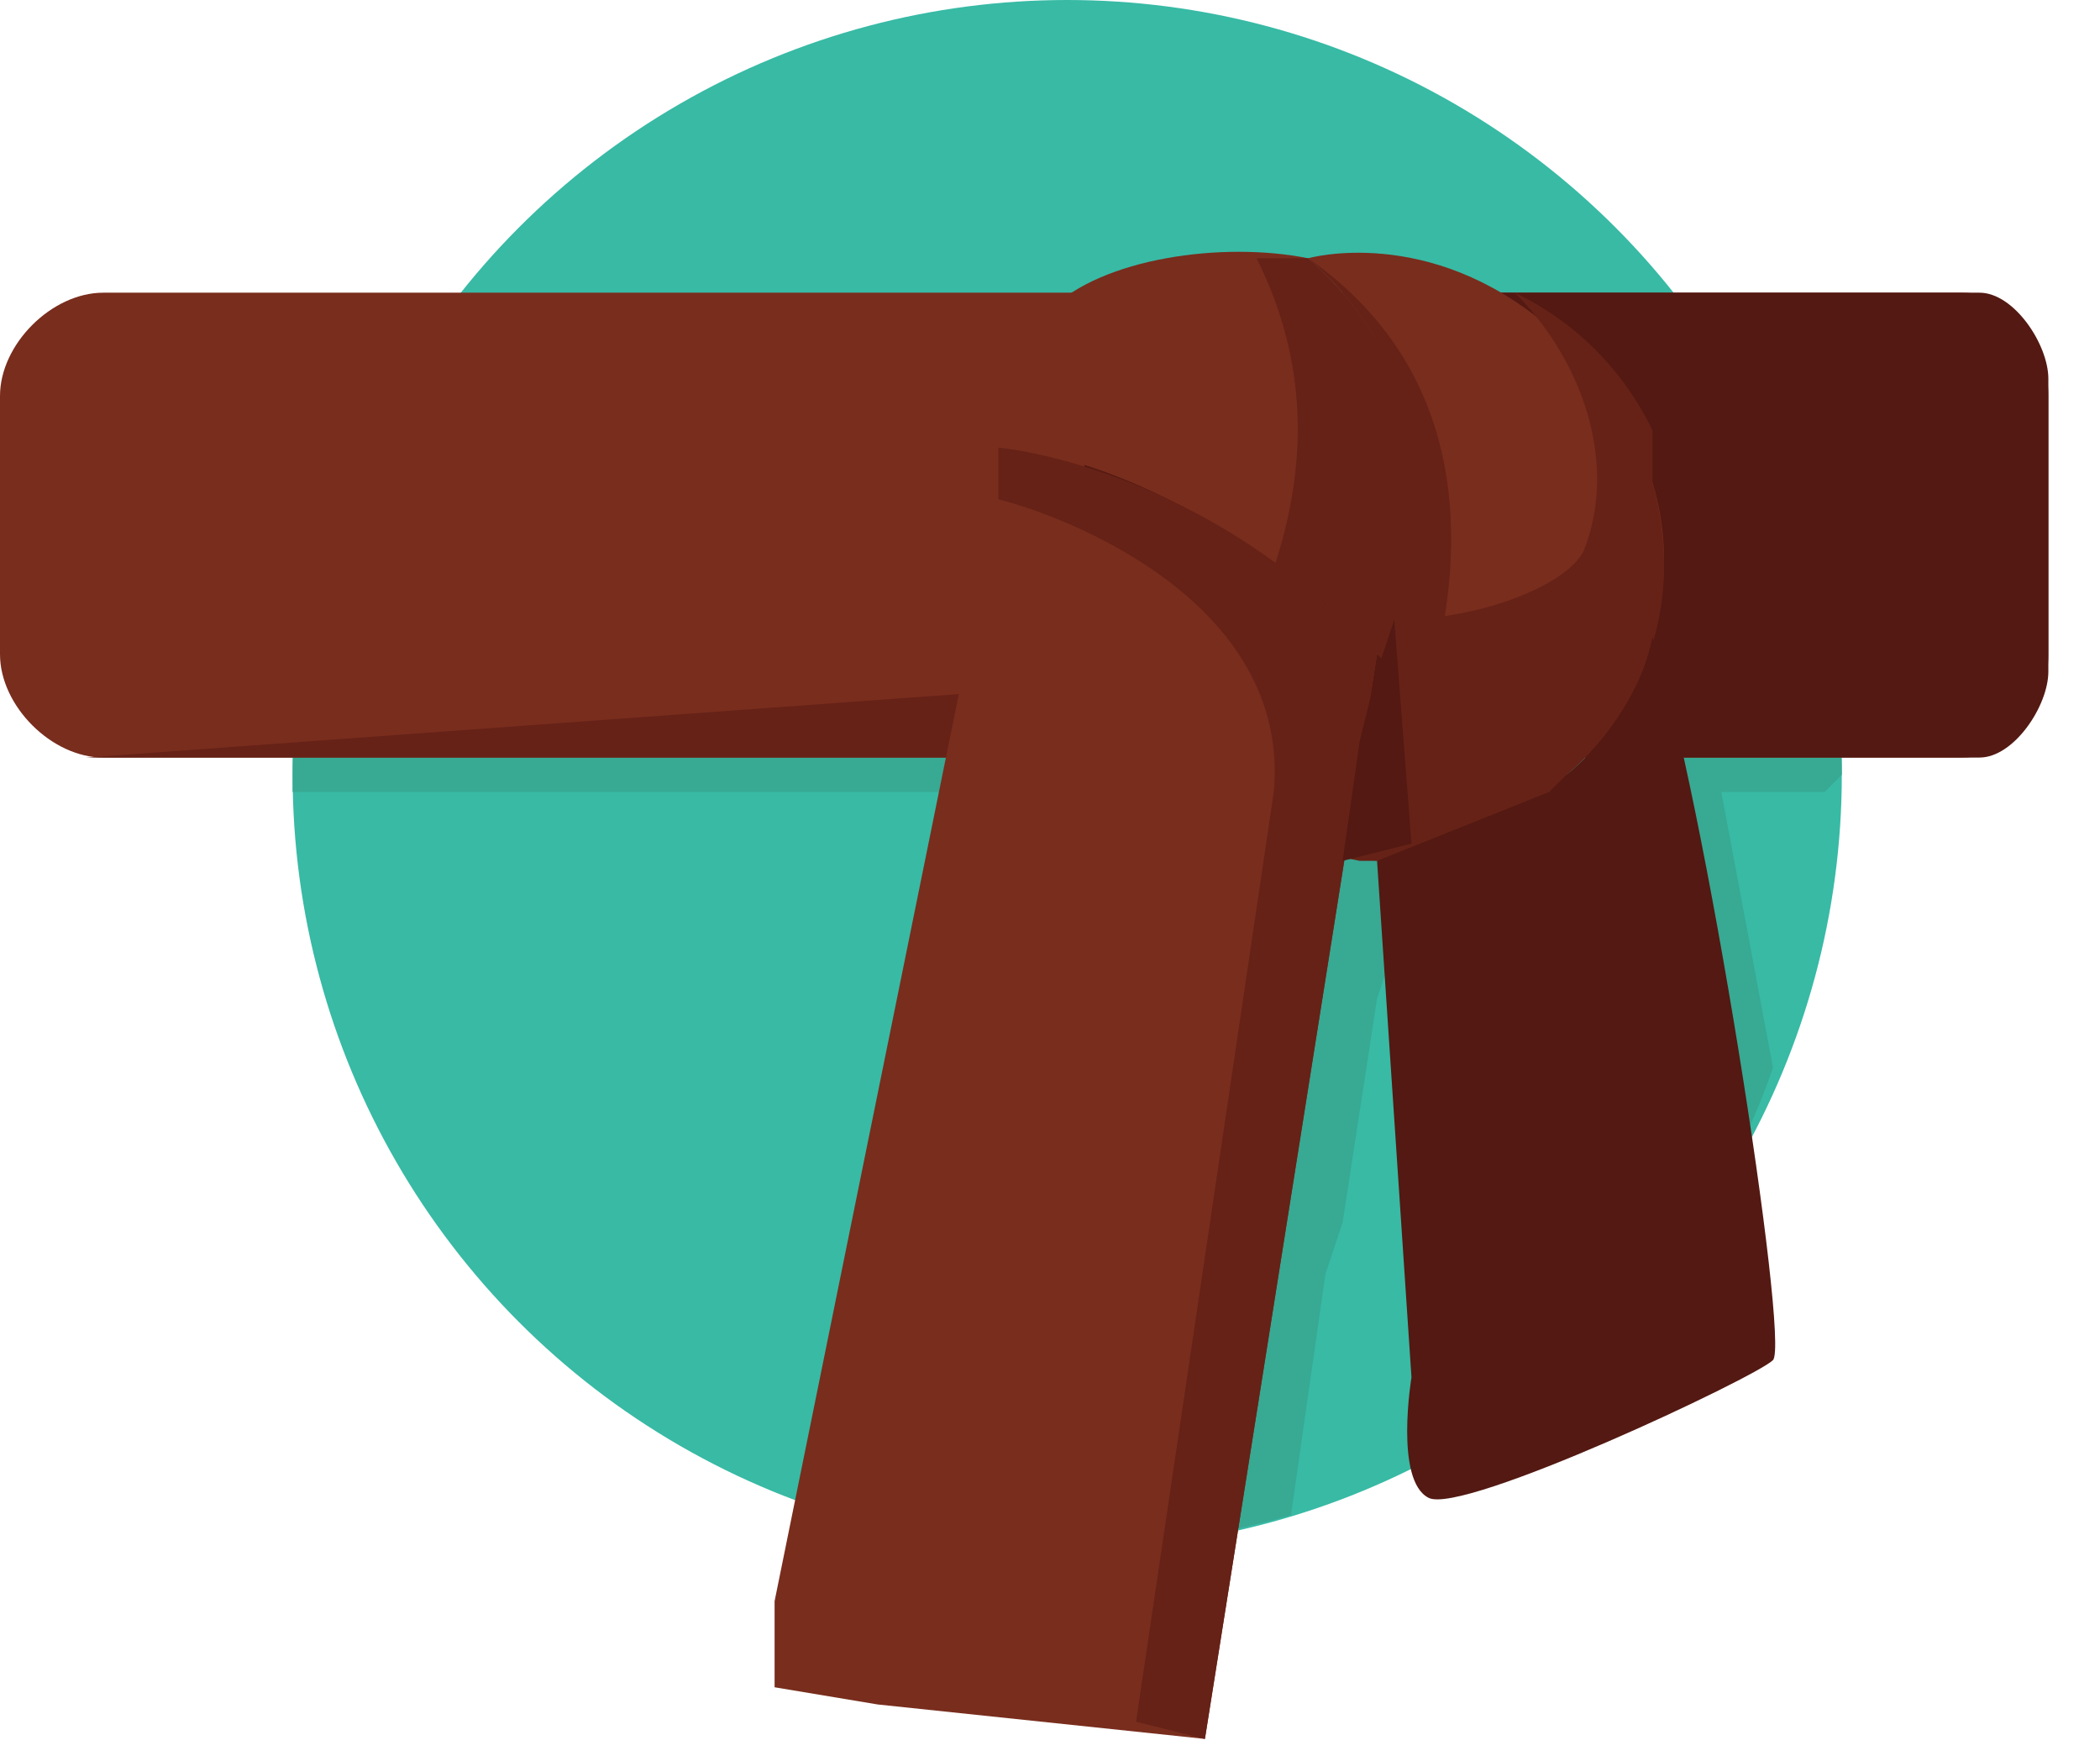 <svg version="1" xmlns="http://www.w3.org/2000/svg" width="122" height="102"><style>.st24{fill:#792d1d}.st25{fill:#662217}.st26{fill:#531912}</style><g id="Capa_1"><circle cx="62" cy="45" r="45" fill="#38baa5"/><path d="M79 18l1 1-1-1c-5-1-11 0-14 2H24c-4 7-7 16-7 25v1h41l-8 42a45 45 0 0 0 25 0l2-14 1-3 2-13 1-3v-2-1h2l2 31v1c8-5 15-13 18-22l-3-16h6l1-1c0-9-3-18-8-25h-8c-7-4-12-2-12-2zm2 2l-1-1 1 1zm0 32zm12-3v-1 1z" fill="#38a993"/><path class="st24" d="M114 44H6c-3 0-6-3-6-6V23c0-3 3-6 6-6h108c3 0 5 3 5 6v15c0 3-2 6-5 6z"/><path class="st25" d="M5 44h55v-4z"/><path class="st26" d="M115 17H63v27h52c2 0 4-3 4-5V22c0-2-2-5-4-5z"/><path class="st24" d="M77 35c-11-9-19-9-19-9v-1c0-1 0-3 3-7 3-3 10-4 15-3 8 7 7 16 4 23l-3-3z"/><path class="st25" d="M76 15h-3c3 6 3 12 1 18l3 2 4 4c3-6 3-17-5-24z"/><path class="st24" d="M90 19c5 4 6 9 6 9 3 10-5 17-5 17l-1 1-10 4-6-1s5-4 8-10c2-7 2-17-6-24 0 0 7-2 14 4z"/><path class="st25" d="M80 38l3 2c2-7 3-18-7-25 8 7 7 16 4 23z"/><path class="st25" d="M96 28v-1c0 1 0 1 0 0v-2a17 17 0 0 0-8-8c4 4 6 10 4 15-1 2-6 4-11 4l-2 11-2 1h-2l-1 1 5 1h2c3-1 7-2 9-4h1v-1s8-6 5-17z"/><path class="st26" d="M96 37c-1 5-5 8-5 8l-1 1-10 4 2 30s-1 6 1 7 19-7 20-8-4-33-7-42z"/><path class="st24" d="M70 101l-19-2-6-1v-5l13-64s13 0 22 9l-10 63z"/><path class="st25" d="M58 26v3c4 1 17 6 16 17l-8 54 4 1 10-63C70 27 58 26 58 26z"/><path class="st26" d="M78 50l1-7 1-4 1-3 1 13-4 1z"/></g></svg>